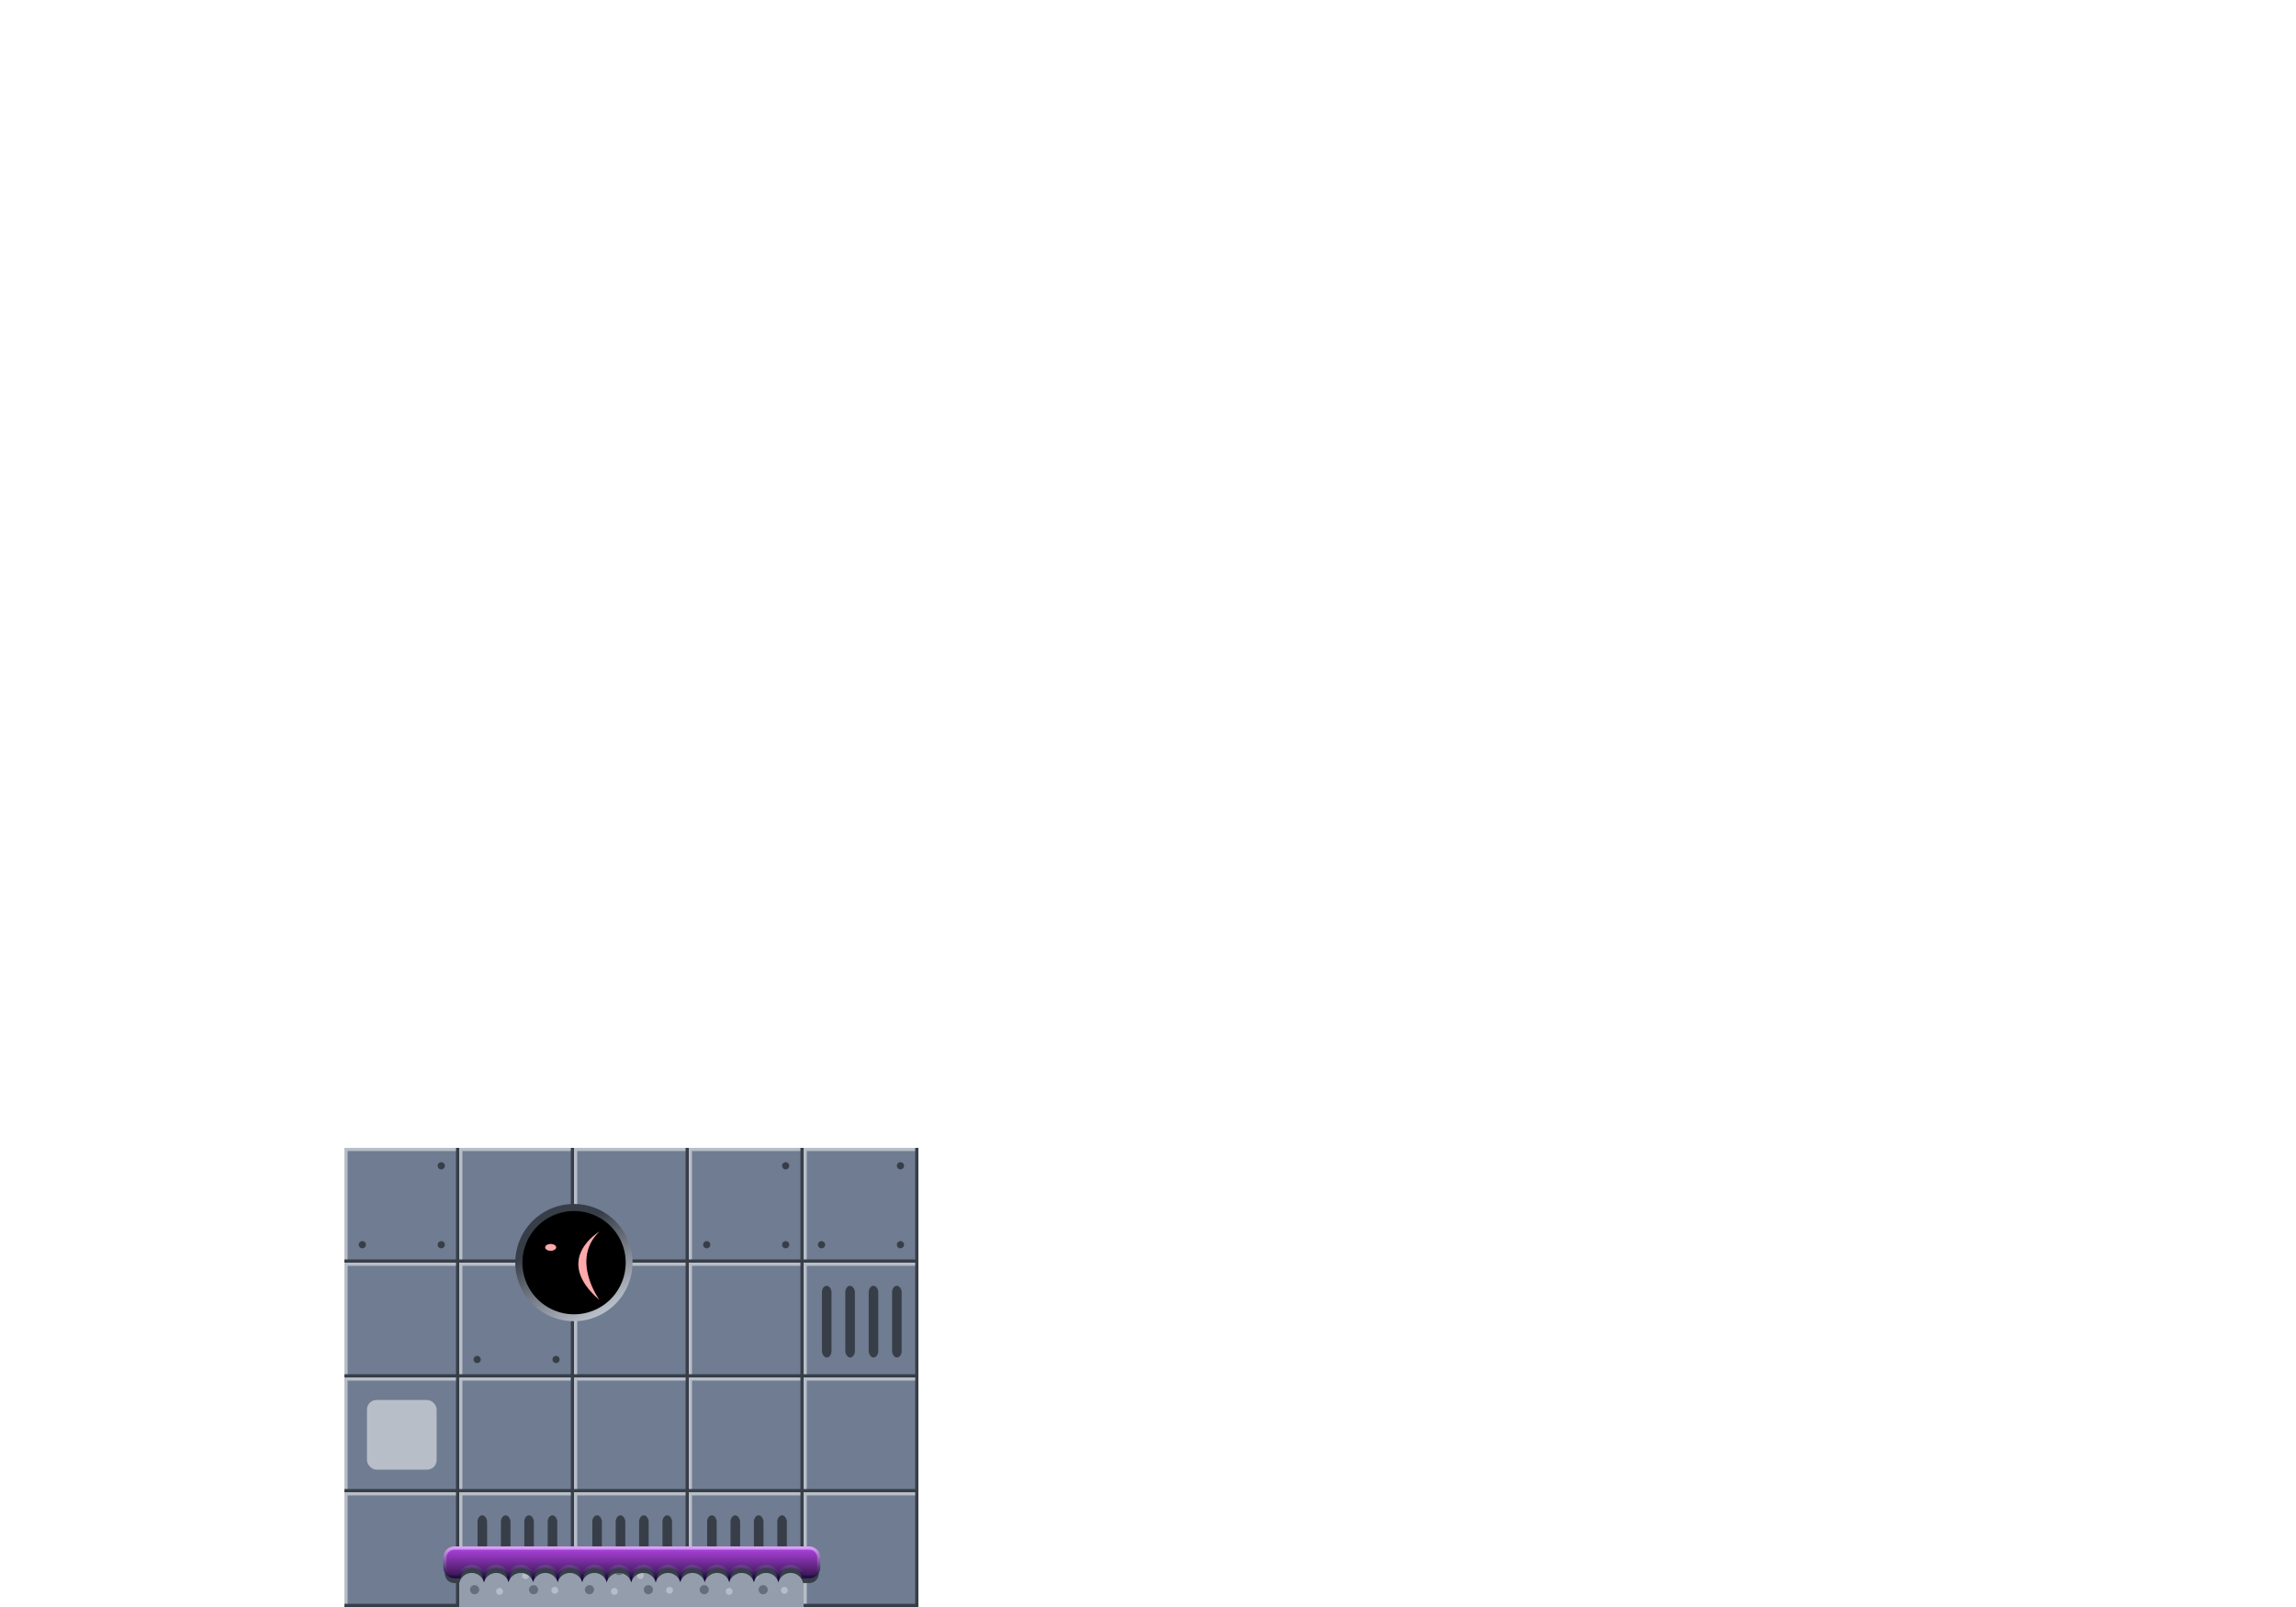 <?xml version="1.0" encoding="UTF-8" standalone="no"?>
<!-- Created with Inkscape (http://www.inkscape.org/) -->

<svg
   xmlns:dc="http://purl.org/dc/elements/1.1/"
   xmlns:cc="http://creativecommons.org/ns#"
   xmlns:rdf="http://www.w3.org/1999/02/22-rdf-syntax-ns#"
   xmlns:svg="http://www.w3.org/2000/svg"
   xmlns="http://www.w3.org/2000/svg"
   xmlns:xlink="http://www.w3.org/1999/xlink"
   xmlns:sodipodi="http://sodipodi.sourceforge.net/DTD/sodipodi-0.dtd"
   xmlns:inkscape="http://www.inkscape.org/namespaces/inkscape"
   width="720"
   height="504"
   id="svg2"
   version="1.1"
   inkscape:version="0.48.1 r9760"
   sodipodi:docname="tileset.svg"
   inkscape:export-filename="../tileset.png"
   inkscape:export-xdpi="90"
   inkscape:export-ydpi="90">
  <defs
     id="defs4">
    <linearGradient
       id="linearGradient4034">
      <stop
         style="stop-color:#373e48;stop-opacity:1;"
         offset="0"
         id="stop4036" />
      <stop
         style="stop-color:#b7bec8;stop-opacity:1;"
         offset="1"
         id="stop4038" />
    </linearGradient>
    <linearGradient
       id="linearGradient4112">
      <stop
         style="stop-color:#0e1e03;stop-opacity:1;"
         offset="0"
         id="stop4114" />
      <stop
         style="stop-color:#4c8625;stop-opacity:0;"
         offset="1"
         id="stop4116" />
    </linearGradient>
    <linearGradient
       inkscape:collect="always"
       id="linearGradient3942">
      <stop
         style="stop-color:#ffffff;stop-opacity:1;"
         offset="0"
         id="stop3944" />
      <stop
         style="stop-color:#ffffff;stop-opacity:0;"
         offset="1"
         id="stop3946" />
    </linearGradient>
    <linearGradient
       id="linearGradient7640">
      <stop
         style="stop-color:#1b053d;stop-opacity:1;"
         offset="0"
         id="stop7642" />
      <stop
         style="stop-color:#dfa5ff;stop-opacity:1;"
         offset="1"
         id="stop7644" />
    </linearGradient>
    <linearGradient
       id="linearGradient7572">
      <stop
         style="stop-color:#381650;stop-opacity:1;"
         offset="0"
         id="stop7574" />
      <stop
         style="stop-color:#af42e1;stop-opacity:1;"
         offset="1"
         id="stop7576" />
    </linearGradient>
    <filter
       inkscape:collect="always"
       id="filter4132"
       x="-0.019"
       width="1.038"
       y="-0.16"
       height="1.32"
       color-interpolation-filters="sRGB">
      <feGaussianBlur
         inkscape:collect="always"
         stdDeviation="0.124"
         id="feGaussianBlur4134" />
    </filter>
    <radialGradient
       inkscape:collect="always"
       xlink:href="#linearGradient4112"
       id="radialGradient4151"
       gradientUnits="userSpaceOnUse"
       gradientTransform="matrix(1,0,0,0.176,0,64.617)"
       cx="74.625"
       cy="78.375"
       fx="74.625"
       fy="78.375"
       r="8.386" />
    <linearGradient
       inkscape:collect="always"
       xlink:href="#linearGradient3942"
       id="linearGradient4153"
       gradientUnits="userSpaceOnUse"
       x1="67.625"
       y1="38.5"
       x2="81.488"
       y2="58.169" />
    <filter
       inkscape:collect="always"
       id="filter4320"
       x="-0.168"
       width="1.336"
       y="-0.168"
       height="1.336"
       color-interpolation-filters="sRGB">
      <feGaussianBlur
         inkscape:collect="always"
         stdDeviation="0.21"
         id="feGaussianBlur4322" />
    </filter>
    <linearGradient
       inkscape:collect="always"
       xlink:href="#linearGradient4034"
       id="linearGradient4111"
       gradientUnits="userSpaceOnUse"
       x1="55.445"
       y1="31.303"
       x2="62.207"
       y2="43.185" />
    <linearGradient
       inkscape:collect="always"
       xlink:href="#linearGradient7572"
       id="linearGradient4808"
       x1="139.5"
       y1="494.5"
       x2="139.5"
       y2="485.5"
       gradientUnits="userSpaceOnUse" />
    <linearGradient
       inkscape:collect="always"
       xlink:href="#linearGradient3942"
       id="linearGradient4810"
       gradientUnits="userSpaceOnUse"
       x1="67.625"
       y1="38.5"
       x2="81.488"
       y2="58.169" />
    <linearGradient
       inkscape:collect="always"
       xlink:href="#linearGradient7640"
       id="linearGradient4818"
       x1="257.25"
       y1="495"
       x2="257.25"
       y2="485"
       gradientUnits="userSpaceOnUse" />
  </defs>
  <sodipodi:namedview
     id="base"
     pagecolor="#ffffff"
     bordercolor="#666666"
     borderopacity="1.0"
     inkscape:pageopacity="0.0"
     inkscape:pageshadow="2"
     inkscape:zoom="1"
     inkscape:cx="475.04786"
     inkscape:cy="208.39609"
     inkscape:document-units="px"
     inkscape:current-layer="layer1"
     showgrid="false"
     inkscape:showpageshadow="false"
     inkscape:window-width="1440"
     inkscape:window-height="833"
     inkscape:window-x="0"
     inkscape:window-y="0"
     inkscape:window-maximized="1"
     inkscape:snap-bbox="true"
     inkscape:bbox-nodes="true"
     inkscape:snap-global="true"
     showguides="true"
     inkscape:guide-bbox="true"
     inkscape:snap-grids="false"
     inkscape:snap-to-guides="false"
     inkscape:snap-nodes="false">
    <inkscape:grid
       type="xygrid"
       id="grid3114"
       empspacing="36"
       visible="true"
       enabled="true"
       snapvisiblegridlinesonly="true"
       spacingx="36px"
       spacingy="36px"
       dotted="false" />
  </sodipodi:namedview>
  <g
     inkscape:label="wall"
     inkscape:groupmode="layer"
     id="layer1"
     transform="translate(0,-548.362)"
     style="display:inline">
    <g
       id="g3158"
       transform="translate(0,-36)">
      <rect
         style="fill:#6f7c91;fill-opacity:1;stroke:none"
         id="rect3116"
         width="36"
         height="36"
         x="108"
         y="944.362" />
      <path
         transform="translate(68,949.112)"
         d="m 46.75,25.625 a 1.125,1.125 0 1 1 -2.25,0 1.125,1.125 0 1 1 2.25,0 z"
         sodipodi:ry="1.125"
         sodipodi:rx="1.125"
         sodipodi:cy="25.625"
         sodipodi:cx="45.625"
         id="path3118"
         style="fill:#373e48;fill-opacity:1;stroke:none;display:inline"
         sodipodi:type="arc" />
      <path
         sodipodi:type="arc"
         style="fill:#373e48;fill-opacity:1;stroke:none;display:inline"
         id="path3122"
         sodipodi:cx="45.625"
         sodipodi:cy="25.625"
         sodipodi:rx="1.125"
         sodipodi:ry="1.125"
         d="m 46.75,25.625 a 1.125,1.125 0 1 1 -2.25,0 1.125,1.125 0 1 1 2.25,0 z"
         transform="translate(92.75,924.362)" />
      <path
         transform="translate(92.75,949.112)"
         d="m 46.75,25.625 a 1.125,1.125 0 1 1 -2.25,0 1.125,1.125 0 1 1 2.25,0 z"
         sodipodi:ry="1.125"
         sodipodi:rx="1.125"
         sodipodi:cy="25.625"
         sodipodi:cx="45.625"
         id="path3124"
         style="fill:#373e48;fill-opacity:1;stroke:none;display:inline"
         sodipodi:type="arc" />
      <rect
         y="944.362"
         x="108"
         height="36"
         width="1"
         id="rect3126"
         style="fill:#b7bec8;fill-opacity:1;stroke:none" />
      <rect
         y="979.362"
         x="108"
         height="1"
         width="36"
         id="rect3128"
         style="fill:#373e48;fill-opacity:1;stroke:none" />
      <rect
         style="fill:#b7bec8;fill-opacity:1;stroke:none"
         id="rect3130"
         width="36"
         height="1"
         x="108"
         y="944.362" />
      <rect
         style="fill:#373e48;fill-opacity:1;stroke:none"
         id="rect3132"
         width="1"
         height="36"
         x="143"
         y="944.362" />
    </g>
    <g
       id="g3151"
       transform="translate(0,-36)">
      <rect
         y="944.362"
         x="144"
         height="36"
         width="36"
         id="rect3134"
         style="fill:#6f7c91;fill-opacity:1;stroke:none" />
      <rect
         style="fill:#b7bec8;fill-opacity:1;stroke:none"
         id="rect3143"
         width="1"
         height="36"
         x="144"
         y="944.362" />
      <rect
         style="fill:#373e48;fill-opacity:1;stroke:none"
         id="rect3145"
         width="36"
         height="1"
         x="144"
         y="979.362" />
      <rect
         y="944.362"
         x="144"
         height="1"
         width="36"
         id="rect3147"
         style="fill:#b7bec8;fill-opacity:1;stroke:none" />
      <rect
         y="944.362"
         x="179"
         height="36"
         width="1"
         id="rect3149"
         style="fill:#373e48;fill-opacity:1;stroke:none" />
    </g>
    <g
       id="g3168"
       transform="translate(36,-36)">
      <rect
         style="fill:#6f7c91;fill-opacity:1;stroke:none"
         id="rect3170"
         width="36"
         height="36"
         x="144"
         y="944.362" />
      <rect
         y="944.362"
         x="144"
         height="36"
         width="1"
         id="rect3172"
         style="fill:#b7bec8;fill-opacity:1;stroke:none" />
      <rect
         y="979.362"
         x="144"
         height="1"
         width="36"
         id="rect3174"
         style="fill:#373e48;fill-opacity:1;stroke:none" />
      <rect
         style="fill:#b7bec8;fill-opacity:1;stroke:none"
         id="rect3176"
         width="36"
         height="1"
         x="144"
         y="944.362" />
      <rect
         style="fill:#373e48;fill-opacity:1;stroke:none"
         id="rect3178"
         width="1"
         height="36"
         x="179"
         y="944.362" />
    </g>
    <g
       id="g3180"
       transform="translate(108,-36)">
      <rect
         y="944.362"
         x="108"
         height="36"
         width="36"
         id="rect3182"
         style="fill:#6f7c91;fill-opacity:1;stroke:none" />
      <path
         sodipodi:type="arc"
         style="fill:#373e48;fill-opacity:1;stroke:none;display:inline"
         id="path3184"
         sodipodi:cx="45.625"
         sodipodi:cy="25.625"
         sodipodi:rx="1.125"
         sodipodi:ry="1.125"
         d="m 46.75,25.625 a 1.125,1.125 0 1 1 -2.25,0 1.125,1.125 0 1 1 2.25,0 z"
         transform="translate(68,949.112)" />
      <path
         transform="translate(92.75,924.362)"
         d="m 46.75,25.625 a 1.125,1.125 0 1 1 -2.25,0 1.125,1.125 0 1 1 2.25,0 z"
         sodipodi:ry="1.125"
         sodipodi:rx="1.125"
         sodipodi:cy="25.625"
         sodipodi:cx="45.625"
         id="path3186"
         style="fill:#373e48;fill-opacity:1;stroke:none;display:inline"
         sodipodi:type="arc" />
      <path
         sodipodi:type="arc"
         style="fill:#373e48;fill-opacity:1;stroke:none;display:inline"
         id="path3188"
         sodipodi:cx="45.625"
         sodipodi:cy="25.625"
         sodipodi:rx="1.125"
         sodipodi:ry="1.125"
         d="m 46.75,25.625 a 1.125,1.125 0 1 1 -2.25,0 1.125,1.125 0 1 1 2.25,0 z"
         transform="translate(92.75,949.112)" />
      <rect
         style="fill:#b7bec8;fill-opacity:1;stroke:none"
         id="rect3190"
         width="1"
         height="36"
         x="108"
         y="944.362" />
      <rect
         style="fill:#373e48;fill-opacity:1;stroke:none"
         id="rect3192"
         width="36"
         height="1"
         x="108"
         y="979.362" />
      <rect
         y="944.362"
         x="108"
         height="1"
         width="36"
         id="rect3194"
         style="fill:#b7bec8;fill-opacity:1;stroke:none" />
      <rect
         y="944.362"
         x="143"
         height="36"
         width="1"
         id="rect3196"
         style="fill:#373e48;fill-opacity:1;stroke:none" />
    </g>
    <g
       id="g3198"
       transform="translate(-36,-3e-6)">
      <rect
         style="fill:#6f7c91;fill-opacity:1;stroke:none"
         id="rect3200"
         width="36"
         height="36"
         x="144"
         y="944.362" />
      <rect
         y="944.362"
         x="144"
         height="36"
         width="1"
         id="rect3202"
         style="fill:#b7bec8;fill-opacity:1;stroke:none" />
      <rect
         y="979.362"
         x="144"
         height="1"
         width="36"
         id="rect3204"
         style="fill:#373e48;fill-opacity:1;stroke:none" />
      <rect
         style="fill:#b7bec8;fill-opacity:1;stroke:none"
         id="rect3206"
         width="36"
         height="1"
         x="144"
         y="944.362" />
      <rect
         style="fill:#373e48;fill-opacity:1;stroke:none"
         id="rect3208"
         width="1"
         height="36"
         x="179"
         y="944.362" />
    </g>
    <g
       id="g3210"
       transform="translate(36,-3e-6)">
      <rect
         y="944.362"
         x="108"
         height="36"
         width="36"
         id="rect3212"
         style="fill:#6f7c91;fill-opacity:1;stroke:none" />
      <path
         sodipodi:type="arc"
         style="fill:#373e48;fill-opacity:1;stroke:none;display:inline"
         id="path3214"
         sodipodi:cx="45.625"
         sodipodi:cy="25.625"
         sodipodi:rx="1.125"
         sodipodi:ry="1.125"
         d="m 46.75,25.625 a 1.125,1.125 0 1 1 -2.25,0 1.125,1.125 0 1 1 2.25,0 z"
         transform="translate(68,949.112)" />
      <path
         sodipodi:type="arc"
         style="fill:#373e48;fill-opacity:1;stroke:none;display:inline"
         id="path3218"
         sodipodi:cx="45.625"
         sodipodi:cy="25.625"
         sodipodi:rx="1.125"
         sodipodi:ry="1.125"
         d="m 46.75,25.625 a 1.125,1.125 0 1 1 -2.25,0 1.125,1.125 0 1 1 2.25,0 z"
         transform="translate(92.75,949.112)" />
      <rect
         style="fill:#b7bec8;fill-opacity:1;stroke:none"
         id="rect3220"
         width="1"
         height="36"
         x="108"
         y="944.362" />
      <rect
         style="fill:#373e48;fill-opacity:1;stroke:none"
         id="rect3222"
         width="36"
         height="1"
         x="108"
         y="979.362" />
      <rect
         y="944.362"
         x="108"
         height="1"
         width="36"
         id="rect3224"
         style="fill:#b7bec8;fill-opacity:1;stroke:none" />
      <rect
         y="944.362"
         x="143"
         height="36"
         width="1"
         id="rect3226"
         style="fill:#373e48;fill-opacity:1;stroke:none" />
    </g>
    <g
       id="g3228"
       transform="translate(36,-3e-6)">
      <rect
         style="fill:#6f7c91;fill-opacity:1;stroke:none"
         id="rect3230"
         width="36"
         height="36"
         x="144"
         y="944.362" />
      <rect
         y="944.362"
         x="144"
         height="36"
         width="1"
         id="rect3232"
         style="fill:#b7bec8;fill-opacity:1;stroke:none" />
      <rect
         y="979.362"
         x="144"
         height="1"
         width="36"
         id="rect3234"
         style="fill:#373e48;fill-opacity:1;stroke:none" />
      <rect
         style="fill:#b7bec8;fill-opacity:1;stroke:none"
         id="rect3236"
         width="36"
         height="1"
         x="144"
         y="944.362" />
      <rect
         style="fill:#373e48;fill-opacity:1;stroke:none"
         id="rect3238"
         width="1"
         height="36"
         x="179"
         y="944.362" />
    </g>
    <g
       transform="translate(72,-3e-6)"
       id="g3240">
      <rect
         y="944.362"
         x="144"
         height="36"
         width="36"
         id="rect3242"
         style="fill:#6f7c91;fill-opacity:1;stroke:none" />
      <rect
         style="fill:#b7bec8;fill-opacity:1;stroke:none"
         id="rect3244"
         width="1"
         height="36"
         x="144"
         y="944.362" />
      <rect
         style="fill:#373e48;fill-opacity:1;stroke:none"
         id="rect3246"
         width="36"
         height="1"
         x="144"
         y="979.362" />
      <rect
         y="944.362"
         x="144"
         height="1"
         width="36"
         id="rect3248"
         style="fill:#b7bec8;fill-opacity:1;stroke:none" />
      <rect
         y="944.362"
         x="179"
         height="36"
         width="1"
         id="rect3250"
         style="fill:#373e48;fill-opacity:1;stroke:none" />
    </g>
    <g
       id="g4042"
       transform="translate(0,-36)">
      <path
         transform="matrix(1.986,0,0,1.986,60.811,912.325)"
         d="m 68.5,34.25 a 8.5,8.5 0 1 1 -17,0 8.5,8.5 0 1 1 17,0 z"
         sodipodi:ry="8.5"
         sodipodi:rx="8.5"
         sodipodi:cy="34.25"
         sodipodi:cx="60"
         id="path4042"
         style="fill:#6f7c91;fill-opacity:1;stroke:url(#linearGradient4111);stroke-width:1.51;stroke-miterlimit:4;stroke-opacity:1;stroke-dasharray:none;display:inline"
         sodipodi:type="arc" />
      <path
         transform="matrix(1.905,0,0,1.905,65.716,915.125)"
         d="m 68.5,34.25 a 8.5,8.5 0 1 1 -17,0 8.5,8.5 0 1 1 17,0 z"
         sodipodi:ry="8.5"
         sodipodi:rx="8.5"
         sodipodi:cy="34.25"
         sodipodi:cx="60"
         id="path4038"
         style="fill:#000000;fill-opacity:1;stroke:none;display:inline"
         sodipodi:type="arc" />
      <path
         sodipodi:type="arc"
         style="fill:#ffaaaa;fill-opacity:1;stroke:none"
         id="path4180"
         sodipodi:cx="62.059017"
         sodipodi:cy="35.5"
         sodipodi:rx="0.809017"
         sodipodi:ry="0.5"
         d="m 62.868,35.5 a 0.809,0.5 0 1 1 -1.618,0 0.809,0.5 0 1 1 1.618,0 z"
         transform="matrix(2.129,0,0,2.129,40.562,899.999)" />
      <path
         inkscape:connector-curvature="0"
         id="path4184"
         d="m 187.983,970.612 c 0,0 -14.902,8.643 0,21.459 0,0 -9.239,-12.667 0,-21.459 z"
         style="fill:#ffaaaa;stroke:none" />
    </g>
    <g
       transform="translate(36,36)"
       id="g4198">
      <rect
         y="944.362"
         x="144"
         height="36"
         width="36"
         id="rect4200"
         style="fill:#6f7c91;fill-opacity:1;stroke:none" />
      <rect
         style="fill:#b7bec8;fill-opacity:1;stroke:none"
         id="rect4202"
         width="1"
         height="36"
         x="144"
         y="944.362" />
      <rect
         style="fill:#373e48;fill-opacity:1;stroke:none"
         id="rect4204"
         width="36"
         height="1"
         x="144"
         y="979.362" />
      <rect
         y="944.362"
         x="144"
         height="1"
         width="36"
         id="rect4206"
         style="fill:#b7bec8;fill-opacity:1;stroke:none" />
      <rect
         y="944.362"
         x="179"
         height="36"
         width="1"
         id="rect4208"
         style="fill:#373e48;fill-opacity:1;stroke:none" />
    </g>
    <g
       id="g4210"
       transform="translate(72,36)">
      <rect
         style="fill:#6f7c91;fill-opacity:1;stroke:none"
         id="rect4212"
         width="36"
         height="36"
         x="144"
         y="944.362" />
      <rect
         y="944.362"
         x="144"
         height="36"
         width="1"
         id="rect4214"
         style="fill:#b7bec8;fill-opacity:1;stroke:none" />
      <rect
         y="979.362"
         x="144"
         height="1"
         width="36"
         id="rect4216"
         style="fill:#373e48;fill-opacity:1;stroke:none" />
      <rect
         style="fill:#b7bec8;fill-opacity:1;stroke:none"
         id="rect4218"
         width="36"
         height="1"
         x="144"
         y="944.362" />
      <rect
         style="fill:#373e48;fill-opacity:1;stroke:none"
         id="rect4220"
         width="1"
         height="36"
         x="179"
         y="944.362" />
    </g>
    <g
       id="g4298"
       transform="translate(-36,72)">
      <rect
         style="fill:#6f7c91;fill-opacity:1;stroke:none"
         id="rect4300"
         width="36"
         height="36"
         x="144"
         y="944.362" />
      <rect
         y="944.362"
         x="144"
         height="36"
         width="1"
         id="rect4302"
         style="fill:#b7bec8;fill-opacity:1;stroke:none" />
      <rect
         y="979.362"
         x="144"
         height="1"
         width="36"
         id="rect4304"
         style="fill:#373e48;fill-opacity:1;stroke:none" />
      <rect
         style="fill:#b7bec8;fill-opacity:1;stroke:none"
         id="rect4306"
         width="36"
         height="1"
         x="144"
         y="944.362" />
      <rect
         style="fill:#373e48;fill-opacity:1;stroke:none"
         id="rect4308"
         width="1"
         height="36"
         x="179"
         y="944.362" />
    </g>
    <g
       transform="translate(144,-36)"
       id="g4366">
      <rect
         style="fill:#6f7c91;fill-opacity:1;stroke:none"
         id="rect4368"
         width="36"
         height="36"
         x="108"
         y="944.362" />
      <path
         transform="translate(68,949.112)"
         d="m 46.75,25.625 a 1.125,1.125 0 1 1 -2.25,0 1.125,1.125 0 1 1 2.25,0 z"
         sodipodi:ry="1.125"
         sodipodi:rx="1.125"
         sodipodi:cy="25.625"
         sodipodi:cx="45.625"
         id="path4370"
         style="fill:#373e48;fill-opacity:1;stroke:none;display:inline"
         sodipodi:type="arc" />
      <path
         sodipodi:type="arc"
         style="fill:#373e48;fill-opacity:1;stroke:none;display:inline"
         id="path4372"
         sodipodi:cx="45.625"
         sodipodi:cy="25.625"
         sodipodi:rx="1.125"
         sodipodi:ry="1.125"
         d="m 46.75,25.625 a 1.125,1.125 0 1 1 -2.25,0 1.125,1.125 0 1 1 2.25,0 z"
         transform="translate(92.75,924.362)" />
      <path
         transform="translate(92.75,949.112)"
         d="m 46.75,25.625 a 1.125,1.125 0 1 1 -2.25,0 1.125,1.125 0 1 1 2.25,0 z"
         sodipodi:ry="1.125"
         sodipodi:rx="1.125"
         sodipodi:cy="25.625"
         sodipodi:cx="45.625"
         id="path4374"
         style="fill:#373e48;fill-opacity:1;stroke:none;display:inline"
         sodipodi:type="arc" />
      <rect
         y="944.362"
         x="108"
         height="36"
         width="1"
         id="rect4376"
         style="fill:#b7bec8;fill-opacity:1;stroke:none" />
      <rect
         y="979.362"
         x="108"
         height="1"
         width="36"
         id="rect4378"
         style="fill:#373e48;fill-opacity:1;stroke:none" />
      <rect
         style="fill:#b7bec8;fill-opacity:1;stroke:none"
         id="rect4380"
         width="36"
         height="1"
         x="108"
         y="944.362" />
      <rect
         style="fill:#373e48;fill-opacity:1;stroke:none"
         id="rect4382"
         width="1"
         height="36"
         x="143"
         y="944.362" />
    </g>
    <g
       transform="translate(108,36)"
       id="g4396">
      <rect
         y="944.362"
         x="144"
         height="36"
         width="36"
         id="rect4398"
         style="fill:#6f7c91;fill-opacity:1;stroke:none" />
      <rect
         style="fill:#b7bec8;fill-opacity:1;stroke:none"
         id="rect4400"
         width="1"
         height="36"
         x="144"
         y="944.362" />
      <rect
         style="fill:#373e48;fill-opacity:1;stroke:none"
         id="rect4402"
         width="36"
         height="1"
         x="144"
         y="979.362" />
      <rect
         y="944.362"
         x="144"
         height="1"
         width="36"
         id="rect4404"
         style="fill:#b7bec8;fill-opacity:1;stroke:none" />
      <rect
         y="944.362"
         x="179"
         height="36"
         width="1"
         id="rect4406"
         style="fill:#373e48;fill-opacity:1;stroke:none" />
    </g>
    <g
       id="g4408"
       transform="translate(108,72)">
      <rect
         style="fill:#6f7c91;fill-opacity:1;stroke:none"
         id="rect4410"
         width="36"
         height="36"
         x="144"
         y="944.362" />
      <rect
         y="944.362"
         x="144"
         height="36"
         width="1"
         id="rect4412"
         style="fill:#b7bec8;fill-opacity:1;stroke:none" />
      <rect
         y="979.362"
         x="144"
         height="1"
         width="36"
         id="rect4414"
         style="fill:#373e48;fill-opacity:1;stroke:none" />
      <rect
         style="fill:#b7bec8;fill-opacity:1;stroke:none"
         id="rect4416"
         width="36"
         height="1"
         x="144"
         y="944.362" />
      <rect
         style="fill:#373e48;fill-opacity:1;stroke:none"
         id="rect4418"
         width="1"
         height="36"
         x="179"
         y="944.362" />
    </g>
    <g
       id="g4864"
       transform="translate(0,36)">
      <rect
         style="fill:#6f7c91;fill-opacity:1;stroke:none"
         id="rect4188"
         width="36"
         height="36"
         x="144"
         y="980.362" />
      <rect
         y="980.362"
         x="144"
         height="36"
         width="1"
         id="rect4190"
         style="fill:#b7bec8;fill-opacity:1;stroke:none" />
      <rect
         y="1015.362"
         x="144"
         height="1"
         width="36"
         id="rect4192"
         style="fill:#373e48;fill-opacity:1;stroke:none" />
      <rect
         style="fill:#b7bec8;fill-opacity:1;stroke:none"
         id="rect4194"
         width="36"
         height="1"
         x="144"
         y="980.362" />
      <rect
         style="fill:#373e48;fill-opacity:1;stroke:none"
         id="rect4196"
         width="1"
         height="36"
         x="179"
         y="980.362" />
      <rect
         ry="2"
         rx="2"
         y="987.612"
         x="149.75"
         height="22.5"
         width="3"
         id="rect4835"
         style="fill:#373e48;fill-opacity:1;stroke:none" />
      <rect
         style="fill:#373e48;fill-opacity:1;stroke:none"
         id="rect4858"
         width="3"
         height="22.5"
         x="171.75"
         y="987.612"
         rx="2"
         ry="2" />
      <rect
         ry="2"
         rx="2"
         y="987.612"
         x="164.417"
         height="22.5"
         width="3"
         id="rect4860"
         style="fill:#373e48;fill-opacity:1;stroke:none" />
      <rect
         style="fill:#373e48;fill-opacity:1;stroke:none"
         id="rect4862"
         width="3"
         height="22.5"
         x="157.083"
         y="987.612"
         rx="2"
         ry="2" />
    </g>
    <g
       id="g4875"
       transform="translate(0,36)">
      <rect
         style="fill:#6f7c91;fill-opacity:1;stroke:none"
         id="rect4877"
         width="36"
         height="36"
         x="144"
         y="944.362" />
      <rect
         y="944.362"
         x="144"
         height="36"
         width="1"
         id="rect4879"
         style="fill:#b7bec8;fill-opacity:1;stroke:none" />
      <rect
         y="979.362"
         x="144"
         height="1"
         width="36"
         id="rect4881"
         style="fill:#373e48;fill-opacity:1;stroke:none" />
      <rect
         style="fill:#b7bec8;fill-opacity:1;stroke:none"
         id="rect4883"
         width="36"
         height="1"
         x="144"
         y="944.362" />
      <rect
         style="fill:#373e48;fill-opacity:1;stroke:none"
         id="rect4885"
         width="1"
         height="36"
         x="179"
         y="944.362" />
    </g>
    <g
       transform="translate(36,36)"
       id="g4887">
      <rect
         y="980.362"
         x="144"
         height="36"
         width="36"
         id="rect4889"
         style="fill:#6f7c91;fill-opacity:1;stroke:none" />
      <rect
         style="fill:#b7bec8;fill-opacity:1;stroke:none"
         id="rect4891"
         width="1"
         height="36"
         x="144"
         y="980.362" />
      <rect
         style="fill:#373e48;fill-opacity:1;stroke:none"
         id="rect4893"
         width="36"
         height="1"
         x="144"
         y="1015.362" />
      <rect
         y="980.362"
         x="144"
         height="1"
         width="36"
         id="rect4895"
         style="fill:#b7bec8;fill-opacity:1;stroke:none" />
      <rect
         y="980.362"
         x="179"
         height="36"
         width="1"
         id="rect4897"
         style="fill:#373e48;fill-opacity:1;stroke:none" />
      <rect
         style="fill:#373e48;fill-opacity:1;stroke:none"
         id="rect4899"
         width="3"
         height="22.5"
         x="149.75"
         y="987.612"
         rx="2"
         ry="2" />
      <rect
         ry="2"
         rx="2"
         y="987.612"
         x="171.75"
         height="22.5"
         width="3"
         id="rect4901"
         style="fill:#373e48;fill-opacity:1;stroke:none" />
      <rect
         style="fill:#373e48;fill-opacity:1;stroke:none"
         id="rect4903"
         width="3"
         height="22.5"
         x="164.417"
         y="987.612"
         rx="2"
         ry="2" />
      <rect
         ry="2"
         rx="2"
         y="987.612"
         x="157.083"
         height="22.5"
         width="3"
         id="rect4905"
         style="fill:#373e48;fill-opacity:1;stroke:none" />
    </g>
    <g
       id="g4907"
       transform="translate(72,36)">
      <rect
         style="fill:#6f7c91;fill-opacity:1;stroke:none"
         id="rect4909"
         width="36"
         height="36"
         x="144"
         y="980.362" />
      <rect
         y="980.362"
         x="144"
         height="36"
         width="1"
         id="rect4911"
         style="fill:#b7bec8;fill-opacity:1;stroke:none" />
      <rect
         y="1015.362"
         x="144"
         height="1"
         width="36"
         id="rect4913"
         style="fill:#373e48;fill-opacity:1;stroke:none" />
      <rect
         style="fill:#b7bec8;fill-opacity:1;stroke:none"
         id="rect4915"
         width="36"
         height="1"
         x="144"
         y="980.362" />
      <rect
         style="fill:#373e48;fill-opacity:1;stroke:none"
         id="rect4917"
         width="1"
         height="36"
         x="179"
         y="980.362" />
      <rect
         ry="2"
         rx="2"
         y="987.612"
         x="149.75"
         height="22.5"
         width="3"
         id="rect4919"
         style="fill:#373e48;fill-opacity:1;stroke:none" />
      <rect
         style="fill:#373e48;fill-opacity:1;stroke:none"
         id="rect4921"
         width="3"
         height="22.5"
         x="171.75"
         y="987.612"
         rx="2"
         ry="2" />
      <rect
         ry="2"
         rx="2"
         y="987.612"
         x="164.417"
         height="22.5"
         width="3"
         id="rect4923"
         style="fill:#373e48;fill-opacity:1;stroke:none" />
      <rect
         style="fill:#373e48;fill-opacity:1;stroke:none"
         id="rect4925"
         width="3"
         height="22.5"
         x="157.083"
         y="987.612"
         rx="2"
         ry="2" />
    </g>
    <g
       transform="translate(108,-36)"
       id="g4927">
      <rect
         y="980.362"
         x="144"
         height="36"
         width="36"
         id="rect4929"
         style="fill:#6f7c91;fill-opacity:1;stroke:none" />
      <rect
         style="fill:#b7bec8;fill-opacity:1;stroke:none"
         id="rect4931"
         width="1"
         height="36"
         x="144"
         y="980.362" />
      <rect
         style="fill:#373e48;fill-opacity:1;stroke:none"
         id="rect4933"
         width="36"
         height="1"
         x="144"
         y="1015.362" />
      <rect
         y="980.362"
         x="144"
         height="1"
         width="36"
         id="rect4935"
         style="fill:#b7bec8;fill-opacity:1;stroke:none" />
      <rect
         y="980.362"
         x="179"
         height="36"
         width="1"
         id="rect4937"
         style="fill:#373e48;fill-opacity:1;stroke:none" />
      <rect
         style="fill:#373e48;fill-opacity:1;stroke:none"
         id="rect4939"
         width="3"
         height="22.5"
         x="149.75"
         y="987.612"
         rx="2"
         ry="2" />
      <rect
         ry="2"
         rx="2"
         y="987.612"
         x="171.75"
         height="22.5"
         width="3"
         id="rect4941"
         style="fill:#373e48;fill-opacity:1;stroke:none" />
      <rect
         style="fill:#373e48;fill-opacity:1;stroke:none"
         id="rect4943"
         width="3"
         height="22.5"
         x="164.417"
         y="987.612"
         rx="2"
         ry="2" />
      <rect
         ry="2"
         rx="2"
         y="987.612"
         x="157.083"
         height="22.5"
         width="3"
         id="rect4945"
         style="fill:#373e48;fill-opacity:1;stroke:none" />
    </g>
    <g
       id="g5004">
      <rect
         y="980.362"
         x="108"
         height="36"
         width="36"
         id="rect4176"
         style="fill:#6f7c91;fill-opacity:1;stroke:none" />
      <rect
         style="fill:#b7bec8;fill-opacity:1;stroke:none"
         id="rect4178"
         width="1"
         height="36"
         x="108"
         y="980.362" />
      <rect
         style="fill:#373e48;fill-opacity:1;stroke:none"
         id="rect4180"
         width="36"
         height="1"
         x="108"
         y="1015.362" />
      <rect
         y="980.362"
         x="108"
         height="1"
         width="36"
         id="rect4182"
         style="fill:#b7bec8;fill-opacity:1;stroke:none" />
      <rect
         y="980.362"
         x="143"
         height="36"
         width="1"
         id="rect4184"
         style="fill:#373e48;fill-opacity:1;stroke:none" />
      <rect
         ry="3"
         rx="3"
         style="fill:#b7bec8;fill-opacity:1;stroke:none"
         id="rect4952"
         width="21.858"
         height="21.858"
         x="115.071"
         y="987.433" />
    </g>
  </g>
  <g
     inkscape:groupmode="layer"
     id="layer4"
     inkscape:label="ground"
     sodipodi:insensitive="true">
    <g
       id="g4511">
      <rect
         y="486"
         x="144"
         height="18"
         width="36"
         id="rect4250"
         style="fill:#939dac;fill-opacity:1;stroke:none;display:inline" />
      <path
         transform="matrix(0.667,0,0,0.667,129.546,429.434)"
         d="m 45,94.643 a 2.143,2.143 0 1 1 -4.286,0 2.143,2.143 0 1 1 4.286,0 z"
         sodipodi:ry="2.1428571"
         sodipodi:rx="2.1428571"
         sodipodi:cy="94.64286"
         sodipodi:cx="42.857143"
         id="path7600-8"
         style="opacity:0.492;fill:#373e48;fill-opacity:1;stroke:none;display:inline"
         sodipodi:type="arc" />
      <path
         sodipodi:type="arc"
         style="opacity:0.492;fill:#dbdee3;fill-opacity:1;stroke:none;display:inline"
         id="path4348"
         sodipodi:cx="42.857143"
         sodipodi:cy="94.64286"
         sodipodi:rx="2.1428571"
         sodipodi:ry="2.1428571"
         d="m 45,94.643 a 2.143,2.143 0 1 1 -4.286,0 2.143,2.143 0 1 1 4.286,0 z"
         transform="matrix(0.5,0,0,0.5,135.233,451.789)" />
      <path
         sodipodi:type="arc"
         style="opacity:0.492;fill:#dbdee3;fill-opacity:1;stroke:none;display:inline"
         id="path4356"
         sodipodi:cx="42.857143"
         sodipodi:cy="94.64286"
         sodipodi:rx="2.1428571"
         sodipodi:ry="2.1428571"
         d="m 45,94.643 a 2.143,2.143 0 1 1 -4.286,0 2.143,2.143 0 1 1 4.286,0 z"
         transform="matrix(0.5,0,0,0.5,128.193,443.668)" />
      <path
         transform="matrix(0.667,0,0,0.667,120.253,435.444)"
         d="m 45,94.643 a 2.143,2.143 0 1 1 -4.286,0 2.143,2.143 0 1 1 4.286,0 z"
         sodipodi:ry="2.1428571"
         sodipodi:rx="2.1428571"
         sodipodi:cy="94.64286"
         sodipodi:cx="42.857143"
         id="path4358"
         style="opacity:0.492;fill:#373e48;fill-opacity:1;stroke:none;display:inline"
         sodipodi:type="arc" />
      <path
         sodipodi:type="arc"
         style="opacity:0.492;fill:#dbdee3;fill-opacity:1;stroke:none;display:inline"
         id="path4364"
         sodipodi:cx="42.857143"
         sodipodi:cy="94.64286"
         sodipodi:rx="2.1428571"
         sodipodi:ry="2.1428571"
         d="m 45,94.643 a 2.143,2.143 0 1 1 -4.286,0 2.143,2.143 0 1 1 4.286,0 z"
         transform="matrix(0.5,0,0,0.5,152.546,451.446)" />
      <path
         sodipodi:type="arc"
         style="opacity:0.492;fill:#373e48;fill-opacity:1;stroke:none;display:inline"
         id="path4505"
         sodipodi:cx="42.857143"
         sodipodi:cy="94.64286"
         sodipodi:rx="2.1428571"
         sodipodi:ry="2.1428571"
         d="m 45,94.643 a 2.143,2.143 0 1 1 -4.286,0 2.143,2.143 0 1 1 4.286,0 z"
         transform="matrix(0.667,0,0,0.667,138.739,435.444)" />
      <path
         transform="matrix(0.667,0,0,0.667,146.163,428.727)"
         d="m 45,94.643 a 2.143,2.143 0 1 1 -4.286,0 2.143,2.143 0 1 1 4.286,0 z"
         sodipodi:ry="2.1428571"
         sodipodi:rx="2.1428571"
         sodipodi:cy="94.64286"
         sodipodi:cx="42.857143"
         id="path4507"
         style="opacity:0.492;fill:#373e48;fill-opacity:1;stroke:none;display:inline"
         sodipodi:type="arc" />
      <path
         transform="matrix(0.5,0,0,0.5,143.364,446.84)"
         d="m 45,94.643 a 2.143,2.143 0 1 1 -4.286,0 2.143,2.143 0 1 1 4.286,0 z"
         sodipodi:ry="2.1428571"
         sodipodi:rx="2.1428571"
         sodipodi:cy="94.64286"
         sodipodi:cx="42.857143"
         id="path4509"
         style="opacity:0.492;fill:#dbdee3;fill-opacity:1;stroke:none;display:inline"
         sodipodi:type="arc" />
    </g>
    <g
       id="g4648">
      <rect
         style="fill:#939dac;fill-opacity:1;stroke:none;display:inline"
         id="rect4524"
         width="36"
         height="18"
         x="180"
         y="486" />
      <path
         sodipodi:type="arc"
         style="opacity:0.492;fill:#373e48;fill-opacity:1;stroke:none;display:inline"
         id="path4526"
         sodipodi:cx="42.857143"
         sodipodi:cy="94.64286"
         sodipodi:rx="2.1428571"
         sodipodi:ry="2.1428571"
         d="m 45,94.643 a 2.143,2.143 0 1 1 -4.286,0 2.143,2.143 0 1 1 4.286,0 z"
         transform="matrix(0.667,0,0,0.667,165.546,429.434)" />
      <path
         transform="matrix(0.5,0,0,0.5,171.233,451.789)"
         d="m 45,94.643 a 2.143,2.143 0 1 1 -4.286,0 2.143,2.143 0 1 1 4.286,0 z"
         sodipodi:ry="2.1428571"
         sodipodi:rx="2.1428571"
         sodipodi:cy="94.64286"
         sodipodi:cx="42.857143"
         id="path4528"
         style="opacity:0.492;fill:#dbdee3;fill-opacity:1;stroke:none;display:inline"
         sodipodi:type="arc" />
      <path
         transform="matrix(0.5,0,0,0.5,164.193,443.668)"
         d="m 45,94.643 a 2.143,2.143 0 1 1 -4.286,0 2.143,2.143 0 1 1 4.286,0 z"
         sodipodi:ry="2.1428571"
         sodipodi:rx="2.1428571"
         sodipodi:cy="94.64286"
         sodipodi:cx="42.857143"
         id="path4530"
         style="opacity:0.492;fill:#dbdee3;fill-opacity:1;stroke:none;display:inline"
         sodipodi:type="arc" />
      <path
         sodipodi:type="arc"
         style="opacity:0.492;fill:#373e48;fill-opacity:1;stroke:none;display:inline"
         id="path4532"
         sodipodi:cx="42.857143"
         sodipodi:cy="94.64286"
         sodipodi:rx="2.1428571"
         sodipodi:ry="2.1428571"
         d="m 45,94.643 a 2.143,2.143 0 1 1 -4.286,0 2.143,2.143 0 1 1 4.286,0 z"
         transform="matrix(0.667,0,0,0.667,156.253,435.444)" />
      <path
         transform="matrix(0.5,0,0,0.5,188.546,451.446)"
         d="m 45,94.643 a 2.143,2.143 0 1 1 -4.286,0 2.143,2.143 0 1 1 4.286,0 z"
         sodipodi:ry="2.1428571"
         sodipodi:rx="2.1428571"
         sodipodi:cy="94.64286"
         sodipodi:cx="42.857143"
         id="path4534"
         style="opacity:0.492;fill:#dbdee3;fill-opacity:1;stroke:none;display:inline"
         sodipodi:type="arc" />
      <path
         transform="matrix(0.667,0,0,0.667,174.739,435.444)"
         d="m 45,94.643 a 2.143,2.143 0 1 1 -4.286,0 2.143,2.143 0 1 1 4.286,0 z"
         sodipodi:ry="2.1428571"
         sodipodi:rx="2.1428571"
         sodipodi:cy="94.64286"
         sodipodi:cx="42.857143"
         id="path4536"
         style="opacity:0.492;fill:#373e48;fill-opacity:1;stroke:none;display:inline"
         sodipodi:type="arc" />
      <path
         sodipodi:type="arc"
         style="opacity:0.492;fill:#373e48;fill-opacity:1;stroke:none;display:inline"
         id="path4538"
         sodipodi:cx="42.857143"
         sodipodi:cy="94.64286"
         sodipodi:rx="2.1428571"
         sodipodi:ry="2.1428571"
         d="m 45,94.643 a 2.143,2.143 0 1 1 -4.286,0 2.143,2.143 0 1 1 4.286,0 z"
         transform="matrix(0.667,0,0,0.667,182.163,428.727)" />
      <path
         sodipodi:type="arc"
         style="opacity:0.492;fill:#dbdee3;fill-opacity:1;stroke:none;display:inline"
         id="path4540"
         sodipodi:cx="42.857143"
         sodipodi:cy="94.64286"
         sodipodi:rx="2.1428571"
         sodipodi:ry="2.1428571"
         d="m 45,94.643 a 2.143,2.143 0 1 1 -4.286,0 2.143,2.143 0 1 1 4.286,0 z"
         transform="matrix(0.5,0,0,0.5,179.364,446.84)" />
    </g>
    <g
       transform="translate(72,0)"
       id="g4542">
      <rect
         y="486"
         x="144"
         height="18"
         width="36"
         id="rect4544"
         style="fill:#939dac;fill-opacity:1;stroke:none;display:inline" />
      <path
         transform="matrix(0.667,0,0,0.667,129.546,429.434)"
         d="m 45,94.643 a 2.143,2.143 0 1 1 -4.286,0 2.143,2.143 0 1 1 4.286,0 z"
         sodipodi:ry="2.1428571"
         sodipodi:rx="2.1428571"
         sodipodi:cy="94.64286"
         sodipodi:cx="42.857143"
         id="path4546"
         style="opacity:0.492;fill:#373e48;fill-opacity:1;stroke:none;display:inline"
         sodipodi:type="arc" />
      <path
         sodipodi:type="arc"
         style="opacity:0.492;fill:#dbdee3;fill-opacity:1;stroke:none;display:inline"
         id="path4548"
         sodipodi:cx="42.857143"
         sodipodi:cy="94.64286"
         sodipodi:rx="2.1428571"
         sodipodi:ry="2.1428571"
         d="m 45,94.643 a 2.143,2.143 0 1 1 -4.286,0 2.143,2.143 0 1 1 4.286,0 z"
         transform="matrix(0.5,0,0,0.5,135.233,451.789)" />
      <path
         sodipodi:type="arc"
         style="opacity:0.492;fill:#dbdee3;fill-opacity:1;stroke:none;display:inline"
         id="path4550"
         sodipodi:cx="42.857143"
         sodipodi:cy="94.64286"
         sodipodi:rx="2.1428571"
         sodipodi:ry="2.1428571"
         d="m 45,94.643 a 2.143,2.143 0 1 1 -4.286,0 2.143,2.143 0 1 1 4.286,0 z"
         transform="matrix(0.5,0,0,0.5,128.193,443.668)" />
      <path
         transform="matrix(0.667,0,0,0.667,120.253,435.444)"
         d="m 45,94.643 a 2.143,2.143 0 1 1 -4.286,0 2.143,2.143 0 1 1 4.286,0 z"
         sodipodi:ry="2.1428571"
         sodipodi:rx="2.1428571"
         sodipodi:cy="94.64286"
         sodipodi:cx="42.857143"
         id="path4552"
         style="opacity:0.492;fill:#373e48;fill-opacity:1;stroke:none;display:inline"
         sodipodi:type="arc" />
      <path
         sodipodi:type="arc"
         style="opacity:0.492;fill:#dbdee3;fill-opacity:1;stroke:none;display:inline"
         id="path4554"
         sodipodi:cx="42.857143"
         sodipodi:cy="94.64286"
         sodipodi:rx="2.1428571"
         sodipodi:ry="2.1428571"
         d="m 45,94.643 a 2.143,2.143 0 1 1 -4.286,0 2.143,2.143 0 1 1 4.286,0 z"
         transform="matrix(0.5,0,0,0.5,152.546,451.446)" />
      <path
         sodipodi:type="arc"
         style="opacity:0.492;fill:#373e48;fill-opacity:1;stroke:none;display:inline"
         id="path4556"
         sodipodi:cx="42.857143"
         sodipodi:cy="94.64286"
         sodipodi:rx="2.1428571"
         sodipodi:ry="2.1428571"
         d="m 45,94.643 a 2.143,2.143 0 1 1 -4.286,0 2.143,2.143 0 1 1 4.286,0 z"
         transform="matrix(0.667,0,0,0.667,138.739,435.444)" />
      <path
         transform="matrix(0.667,0,0,0.667,146.163,428.727)"
         d="m 45,94.643 a 2.143,2.143 0 1 1 -4.286,0 2.143,2.143 0 1 1 4.286,0 z"
         sodipodi:ry="2.1428571"
         sodipodi:rx="2.1428571"
         sodipodi:cy="94.64286"
         sodipodi:cx="42.857143"
         id="path4558"
         style="opacity:0.492;fill:#373e48;fill-opacity:1;stroke:none;display:inline"
         sodipodi:type="arc" />
      <path
         transform="matrix(0.5,0,0,0.5,143.364,446.84)"
         d="m 45,94.643 a 2.143,2.143 0 1 1 -4.286,0 2.143,2.143 0 1 1 4.286,0 z"
         sodipodi:ry="2.1428571"
         sodipodi:rx="2.1428571"
         sodipodi:cy="94.64286"
         sodipodi:cx="42.857143"
         id="path4560"
         style="opacity:0.492;fill:#dbdee3;fill-opacity:1;stroke:none;display:inline"
         sodipodi:type="arc" />
    </g>
    <path
       style="fill:#373e48;fill-opacity:1;stroke:none"
       d="m 142.5,487.5 c -1.662,0 -3,1.338 -3,3 l 0,3 c 0,1.662 1.338,3 3,3 l 1.531,0 c 0.373,-1.823 1.973,-3.188 3.906,-3.188 1.853,0 3.389,1.259 3.844,2.969 0.455,-1.709 1.991,-2.969 3.844,-2.969 1.84,0 3.377,1.246 3.844,2.938 0.465,-1.694 2.002,-2.938 3.844,-2.938 1.843,0 3.411,1.241 3.875,2.938 0.467,-1.691 1.973,-2.938 3.812,-2.938 1.843,0 3.411,1.241 3.875,2.938 0.467,-1.691 2.004,-2.938 3.844,-2.938 1.842,0 3.379,1.243 3.844,2.938 0.467,-1.691 2.004,-2.938 3.844,-2.938 1.853,0 3.389,1.259 3.844,2.969 0.455,-1.709 1.991,-2.969 3.844,-2.969 1.853,0 3.389,1.259 3.844,2.969 0.455,-1.709 1.991,-2.969 3.844,-2.969 1.853,0 3.389,1.259 3.844,2.969 0.455,-1.709 1.991,-2.969 3.844,-2.969 1.84,0 3.377,1.246 3.844,2.938 0.465,-1.694 2.002,-2.938 3.844,-2.938 1.84,0 3.377,1.246 3.844,2.938 0.464,-1.696 2.032,-2.938 3.875,-2.938 1.84,0 3.346,1.246 3.812,2.938 0.464,-1.696 2.032,-2.938 3.875,-2.938 1.842,0 3.379,1.243 3.844,2.938 0.467,-1.691 2.004,-2.938 3.844,-2.938 1.853,0 3.389,1.259 3.844,2.969 0.455,-1.709 1.991,-2.969 3.844,-2.969 1.933,0 3.533,1.365 3.906,3.188 l 1.906,0 c 1.662,0 3,-1.338 3,-3 l 0,-3 c 0,-1.662 -1.338,-3 -3,-3 l -111.25,0 z"
       id="rect4740"
       inkscape:connector-curvature="0" />
    <path
       inkscape:connector-curvature="0"
       id="path4800"
       d="m 142.5,485.5 c -1.662,0 -3,1.338 -3,3 l 0,3 c 0,1.662 1.338,3 3,3 l 1.531,0 c 0.373,-1.823 1.973,-3.188 3.906,-3.188 1.853,0 3.389,1.259 3.844,2.969 0.455,-1.709 1.991,-2.969 3.844,-2.969 1.84,0 3.377,1.246 3.844,2.938 0.465,-1.694 2.002,-2.938 3.844,-2.938 1.843,0 3.411,1.241 3.875,2.938 0.467,-1.691 1.973,-2.938 3.812,-2.938 1.843,0 3.411,1.241 3.875,2.938 0.467,-1.691 2.004,-2.938 3.844,-2.938 1.842,0 3.379,1.243 3.844,2.938 0.467,-1.691 2.004,-2.938 3.844,-2.938 1.853,0 3.389,1.259 3.844,2.969 0.455,-1.709 1.991,-2.969 3.844,-2.969 1.853,0 3.389,1.259 3.844,2.969 0.455,-1.709 1.991,-2.969 3.844,-2.969 1.853,0 3.389,1.259 3.844,2.969 0.455,-1.709 1.991,-2.969 3.844,-2.969 1.84,0 3.377,1.246 3.844,2.938 0.465,-1.694 2.002,-2.938 3.844,-2.938 1.84,0 3.377,1.246 3.844,2.938 0.464,-1.696 2.032,-2.938 3.875,-2.938 1.84,0 3.346,1.246 3.812,2.938 0.464,-1.696 2.032,-2.938 3.875,-2.938 1.842,0 3.379,1.243 3.844,2.938 0.467,-1.691 2.004,-2.938 3.844,-2.938 1.853,0 3.389,1.259 3.844,2.969 0.455,-1.709 1.991,-2.969 3.844,-2.969 1.933,0 3.533,1.365 3.906,3.188 l 1.906,0 c 1.662,0 3,-1.338 3,-3 l 0,-3 c 0,-1.662 -1.338,-3 -3,-3 l -111.25,0 z"
       style="fill:url(#linearGradient4808);fill-opacity:1;stroke:url(#linearGradient4818)" />
  </g>
  <g
     inkscape:groupmode="layer"
     id="layer2"
     inkscape:label="character"
     style="display:none"
     transform="translate(0,404)"
     sodipodi:insensitive="true">
    <g
       id="g4742"
       transform="translate(0,4)">
      <g
         transform="translate(154,0)"
         id="g4136">
        <path
           sodipodi:type="arc"
           style="opacity:0.2;fill:url(#radialGradient4151);fill-opacity:1;stroke:none;filter:url(#filter4132)"
           id="path3960"
           sodipodi:cx="74.625"
           sodipodi:cy="78.375"
           sodipodi:rx="7.875"
           sodipodi:ry="0.875"
           d="m 82.5,78.375 a 7.875,0.875 0 1 1 -15.75,0 7.875,0.875 0 1 1 15.75,0 z"
           transform="matrix(1.027,0.049,-0.042,1.2,-1.013,-19.848)" />
        <path
           inkscape:connector-curvature="0"
           style="fill:#ffffff;fill-opacity:1;stroke:none"
           d="m 77.375,38.5 c -3.624,0 -6.677,2.448 -7.594,5.781 -2.763,4.541 -4.323,9.528 -4.438,15.062 l -3.938,4.5 4.031,-1.75 c 0.065,1.032 0.149,2.088 0.312,3.156 l 0.031,0 C 65.762,65.461 65.75,65.659 65.75,65.875 c 0,1.522 0.507,2.923 1.344,4.062 L 68.75,77.25 70.281,72.344 c 0.732,0.266 1.52,0.406 2.344,0.406 0.533,0 1.033,-0.073 1.531,-0.188 L 76.5,78.75 77.094,71.281 77,71.25 c 0,0 -0.23,-3.092 1,-8.219 l 0.312,0.094 0.781,0.469 c -0.015,-0.041 -0.016,-0.084 -0.031,-0.125 l 5.438,2.375 -5.5,-6.312 c 0.546,-2.442 1.672,-4.485 3.312,-7.062 C 84.093,51.025 85.25,48.846 85.25,46.375 85.25,42.026 81.724,38.5 77.375,38.5 z"
           id="path8728" />
        <path
           style="fill:#e6fbd8;fill-opacity:1;stroke:none"
           d="m 77.375,38.5 c 0.481,0.729 2.978,1.498 3.09,2.406 4.265,3.4 3.485,8.402 -0.905,11.623 -1.153,2.42 -2.721,3.966 -2.354,6.721 -0.027,3.078 -0.397,6.443 -2.175,9.219 -1.12,1.921 -3.382,2.698 -5.344,3.438 -0.681,0.171 -1.371,0.286 -2.062,0.406 l 1.125,4.938 1.531,-4.906 c 0.732,0.266 1.52,0.406 2.344,0.406 0.533,0 1.033,-0.073 1.531,-0.188 L 76.5,78.75 77.094,71.281 77,71.25 c 0,0 -0.23,-3.092 1,-8.219 l 0.312,0.094 0.781,0.469 c -0.015,-0.041 -0.016,-0.084 -0.031,-0.125 l 5.438,2.375 -5.5,-6.312 c 0.546,-2.442 1.672,-4.485 3.312,-7.062 C 84.093,51.025 85.25,48.846 85.25,46.375 85.25,42.026 81.724,38.5 77.375,38.5 z"
           id="path8771"
           inkscape:connector-curvature="0"
           sodipodi:nodetypes="cccccccccscccccccccccsc" />
        <path
           inkscape:connector-curvature="0"
           style="fill:#d35f5f;fill-opacity:1;stroke:none"
           d="m 65.625,55.969 c -0.146,1.1 -0.258,2.229 -0.281,3.375 l -1.75,1.969 c 0.002,0.01 -0.002,0.022 0,0.031 0.094,0.494 0.352,0.934 0.719,1.25 l 1.125,-0.5 c 0.065,1.032 0.149,2.088 0.312,3.156 l 0.031,0 C 65.762,65.461 65.75,65.659 65.75,65.875 c 0,1.522 0.507,2.923 1.344,4.062 l 0.844,3.688 c 0.404,0.161 0.985,0.3 1.844,0.312 l 0.5,-1.594 c 0.732,0.266 1.52,0.406 2.344,0.406 0.533,0 1.033,-0.073 1.531,-0.188 l 0.812,2.156 c 0.376,0.042 0.968,0.055 1.844,0 L 77.094,71.281 77,71.25 c 0,0 -0.23,-3.092 1,-8.219 l 0.312,0.094 0.781,0.469 c -0.015,-0.041 -0.016,-0.084 -0.031,-0.125 l 1.031,0.469 c 0.104,-0.77 0.515,-1.431 1.094,-1.906 L 79,59.531 c 0.057,-0.253 0.119,-0.504 0.188,-0.75 -0.156,0.057 -0.311,0.11 -0.469,0.156 -1.585,0.442 -3.248,0.294 -4.875,0.312 -1.165,-0.074 -2.328,-0.301 -3.5,-0.312 -0.696,-0.547 -1.624,-0.358 -2.438,-0.5 -0.837,-0.428 -1.532,-1.106 -2.062,-1.875 -0.006,-0.233 -0.091,-0.431 -0.219,-0.594 z"
           id="path3089" />
        <path
           sodipodi:type="arc"
           style="fill:#0b2228;fill-opacity:1;stroke:none"
           id="path8759"
           sodipodi:cx="71.125"
           sodipodi:cy="48.375"
           sodipodi:rx="1.375"
           sodipodi:ry="1.375"
           d="m 72.5,48.375 a 1.375,1.375 0 1 1 -2.75,0 1.375,1.375 0 1 1 2.75,0 z"
           transform="matrix(0.455,0,0,0.455,36.045,27.136)" />
        <path
           transform="matrix(0.636,0,0,0.636,27.864,19.341)"
           d="m 72.5,48.375 a 1.375,1.375 0 1 1 -2.75,0 1.375,1.375 0 1 1 2.75,0 z"
           sodipodi:ry="1.375"
           sodipodi:rx="1.375"
           sodipodi:cy="48.375"
           sodipodi:cx="71.125"
           id="path8761"
           style="fill:#0b2228;fill-opacity:1;stroke:none"
           sodipodi:type="arc" />
        <path
           sodipodi:type="arc"
           style="fill:#de8787;fill-opacity:1;stroke:none"
           id="path8782"
           sodipodi:cx="71.125"
           sodipodi:cy="48.375"
           sodipodi:rx="1.375"
           sodipodi:ry="1.375"
           d="m 72.5,48.375 a 1.375,1.375 0 1 1 -2.75,0 1.375,1.375 0 1 1 2.75,0 z"
           transform="matrix(0.608,0.187,-0.074,0.24,29.724,27.615)" />
        <path
           inkscape:connector-curvature="0"
           style="fill:#c83737;fill-opacity:1;stroke:none"
           d="m 77.594,61.688 c -0.439,0.042 -0.859,0.234 -1.188,0.625 -0.771,1.462 -0.763,3.183 -1.219,4.75 -0.142,1.463 0.266,3.298 -1.094,4.312 -1.4,1.63 -3.733,-0.931 -4.969,0.406 -0.31,0.638 -0.416,1.329 -0.5,2.031 0.319,0.065 0.689,0.118 1.156,0.125 l 0.5,-1.594 c 0.732,0.266 1.52,0.406 2.344,0.406 0.533,0 1.033,-0.073 1.531,-0.188 l 0.812,2.156 c 0.376,0.042 0.968,0.055 1.844,0 L 77.094,71.281 77,71.25 c 0,0 -0.23,-3.092 1,-8.219 l 0.312,0.094 0.781,0.469 c -0.015,-0.041 -0.016,-0.084 -0.031,-0.125 l 1.031,0.469 C 80.148,63.538 80.3,63.174 80.5,62.844 79.639,62.184 78.539,61.597 77.594,61.688 z"
           id="path3140" />
        <path
           style="fill:#c83737;fill-opacity:1;stroke:none"
           d="M 65.469,62.062 64.312,62.531 63.875,62.094 65.5,60.875 z"
           id="path3143"
           inkscape:connector-curvature="0" />
        <path
           style="fill:#ffffff;fill-opacity:1;stroke:none"
           d="m 73.421,68.144 c -3.136,-0.27 -5.335,-0.625 -6.975,-1.126 l -0.6,-0.183 -0.039,-0.418 c -0.021,-0.23 -0.026,-0.431 -0.009,-0.448 0.016,-0.016 0.276,0.045 0.577,0.135 1.597,0.481 3.941,0.845 7.109,1.103 0.859,0.07 1.583,0.127 1.609,0.127 0.026,0 0.048,0.211 0.048,0.469 l 0,0.469 -0.203,-0.007 c -0.112,-0.004 -0.794,-0.058 -1.516,-0.12 z"
           id="path3150"
           inkscape:connector-curvature="0" />
        <path
           style="fill:#e6fbd8;fill-opacity:1;stroke:none"
           d="m 75.562,68.288 -0.359,-0.023 0,-0.475 0,-0.475 0.572,0.041 c 0.315,0.022 0.751,0.041 0.969,0.041 0.395,0 0.397,8.54e-4 0.397,0.179 0,0.098 -0.018,0.309 -0.04,0.469 l -0.04,0.29 -0.57,-0.012 c -0.313,-0.006 -0.731,-0.022 -0.929,-0.034 z"
           id="path3152"
           inkscape:connector-curvature="0" />
        <path
           inkscape:connector-curvature="0"
           id="path3950"
           d="m 76.771,35.117 c -7.992,0.699 -10.222,9.798 -12.406,16.062 -2.858,6.572 5.457,9.431 10.562,8.781 3.241,-0.084 6.699,-0.196 7.094,-4 2.248,-4.19 7.129,-8.441 4.969,-13.969 -1.333,-4.295 -5.723,-7.315 -10.219,-6.875 z"
           style="opacity:0.3;fill:#ffffff;fill-opacity:1;stroke:none" />
        <path
           style="fill:none;stroke:url(#linearGradient4810);stroke-width:0.5;stroke-miterlimit:4;stroke-opacity:1;stroke-dasharray:none"
           d="m 76.771,35.117 c -7.992,0.699 -10.222,9.798 -12.406,16.062 -2.858,6.572 5.457,9.431 10.562,8.781 3.241,-0.084 6.699,-0.196 7.094,-4 2.248,-4.19 7.129,-8.441 4.969,-13.969 -1.333,-4.295 -5.723,-7.315 -10.219,-6.875 z"
           id="path3930"
           inkscape:connector-curvature="0" />
      </g>
      <path
         transform="translate(147.562,-0.688)"
         d="m 77.25,62.875 a 1.625,1.625 0 1 1 -3.25,0 1.625,1.625 0 1 1 3.25,0 z"
         sodipodi:ry="1.625"
         sodipodi:rx="1.625"
         sodipodi:cy="62.875"
         sodipodi:cx="75.625"
         id="path4212"
         style="fill:#ffffff;fill-opacity:1;stroke:none"
         sodipodi:type="arc" />
      <g
         transform="translate(148,0)"
         id="g4347">
        <path
           sodipodi:type="arc"
           style="fill:#000000;fill-opacity:1;stroke:none"
           id="path4335"
           sodipodi:cx="91.879684"
           sodipodi:cy="65.484352"
           sodipodi:rx="0.83968931"
           sodipodi:ry="1.1048543"
           d="m 92.719,65.484 a 0.84,1.105 0 1 1 -1.679,0 0.84,1.105 0 1 1 1.679,0 z"
           transform="matrix(1.382,1.013,-1.009,1.389,28.947,-118.721)" />
        <path
           transform="matrix(0.857,0.628,-0.626,0.861,54.286,-46.952)"
           d="m 92.719,65.484 a 0.84,1.105 0 1 1 -1.679,0 0.84,1.105 0 1 1 1.679,0 z"
           sodipodi:ry="1.1048543"
           sodipodi:rx="0.83968931"
           sodipodi:cy="65.484352"
           sodipodi:cx="91.879684"
           id="path4337"
           style="fill:#000000;fill-opacity:1;stroke:none"
           sodipodi:type="arc" />
        <g
           id="g4329"
           transform="matrix(0.375,0.24,-0.359,0.562,92.532,24.943)">
          <path
             transform="matrix(2.532,0,0,2.532,-76.25,-122.302)"
             d="m 51.5,69.5 a 1.5,1.5 0 1 1 -3,0 1.5,1.5 0 1 1 3,0 z"
             sodipodi:ry="1.5"
             sodipodi:rx="1.5"
             sodipodi:cy="69.5"
             sodipodi:cx="50"
             id="path4258"
             style="fill:none;stroke:#00f9ff;stroke-width:0.725;stroke-miterlimit:4;stroke-opacity:1;stroke-dasharray:none;filter:url(#filter4320)"
             sodipodi:type="arc" />
          <path
             sodipodi:type="arc"
             style="fill:none;stroke:#ffffff;stroke-width:0.145;stroke-miterlimit:4;stroke-opacity:1;stroke-dasharray:none"
             id="path4256"
             sodipodi:cx="50"
             sodipodi:cy="69.5"
             sodipodi:rx="1.5"
             sodipodi:ry="1.5"
             d="m 51.5,69.5 a 1.5,1.5 0 1 1 -3,0 1.5,1.5 0 1 1 3,0 z"
             transform="matrix(2.532,0,0,2.532,-76.25,-122.302)" />
        </g>
        <path
           sodipodi:type="arc"
           style="fill:#000000;fill-opacity:1;stroke:none"
           id="path4345"
           sodipodi:cx="91.879684"
           sodipodi:cy="65.484352"
           sodipodi:rx="0.83968931"
           sodipodi:ry="1.1048543"
           d="m 92.719,65.484 a 0.84,1.105 0 1 1 -1.679,0 0.84,1.105 0 1 1 1.679,0 z"
           transform="matrix(0.535,0.392,-0.391,0.538,70.094,-2.632)" />
      </g>
    </g>
  </g>
  <g
     inkscape:groupmode="layer"
     id="layer3"
     inkscape:label="flora"
     sodipodi:insensitive="true"
     style="display:none">
    <g
       id="g4586"
       transform="translate(148,0)">
      <path
         inkscape:connector-curvature="0"
         id="path4254"
         d="m 49.875,474.375 c 0,0 -2.688,6.062 -0.938,10"
         style="fill:none;stroke:#ffffff;stroke-width:1px;stroke-linecap:round;stroke-linejoin:miter;stroke-opacity:1;display:inline" />
      <path
         sodipodi:nodetypes="cc"
         style="fill:none;stroke:#ffffff;stroke-width:1px;stroke-linecap:round;stroke-linejoin:miter;stroke-opacity:1;display:inline"
         d="m 45.625,475.125 c -3.486,5.697 3.948,6.51 3.312,9.25"
         id="path4174"
         inkscape:connector-curvature="0" />
      <path
         inkscape:connector-curvature="0"
         id="path4176"
         d="m 52.625,476.875 c 3.022,4.183 -3.755,5.757 -3.688,7.5"
         style="fill:none;stroke:#ffffff;stroke-width:1px;stroke-linecap:round;stroke-linejoin:miter;stroke-opacity:1;display:inline"
         sodipodi:nodetypes="cc" />
    </g>
  </g>
</svg>

